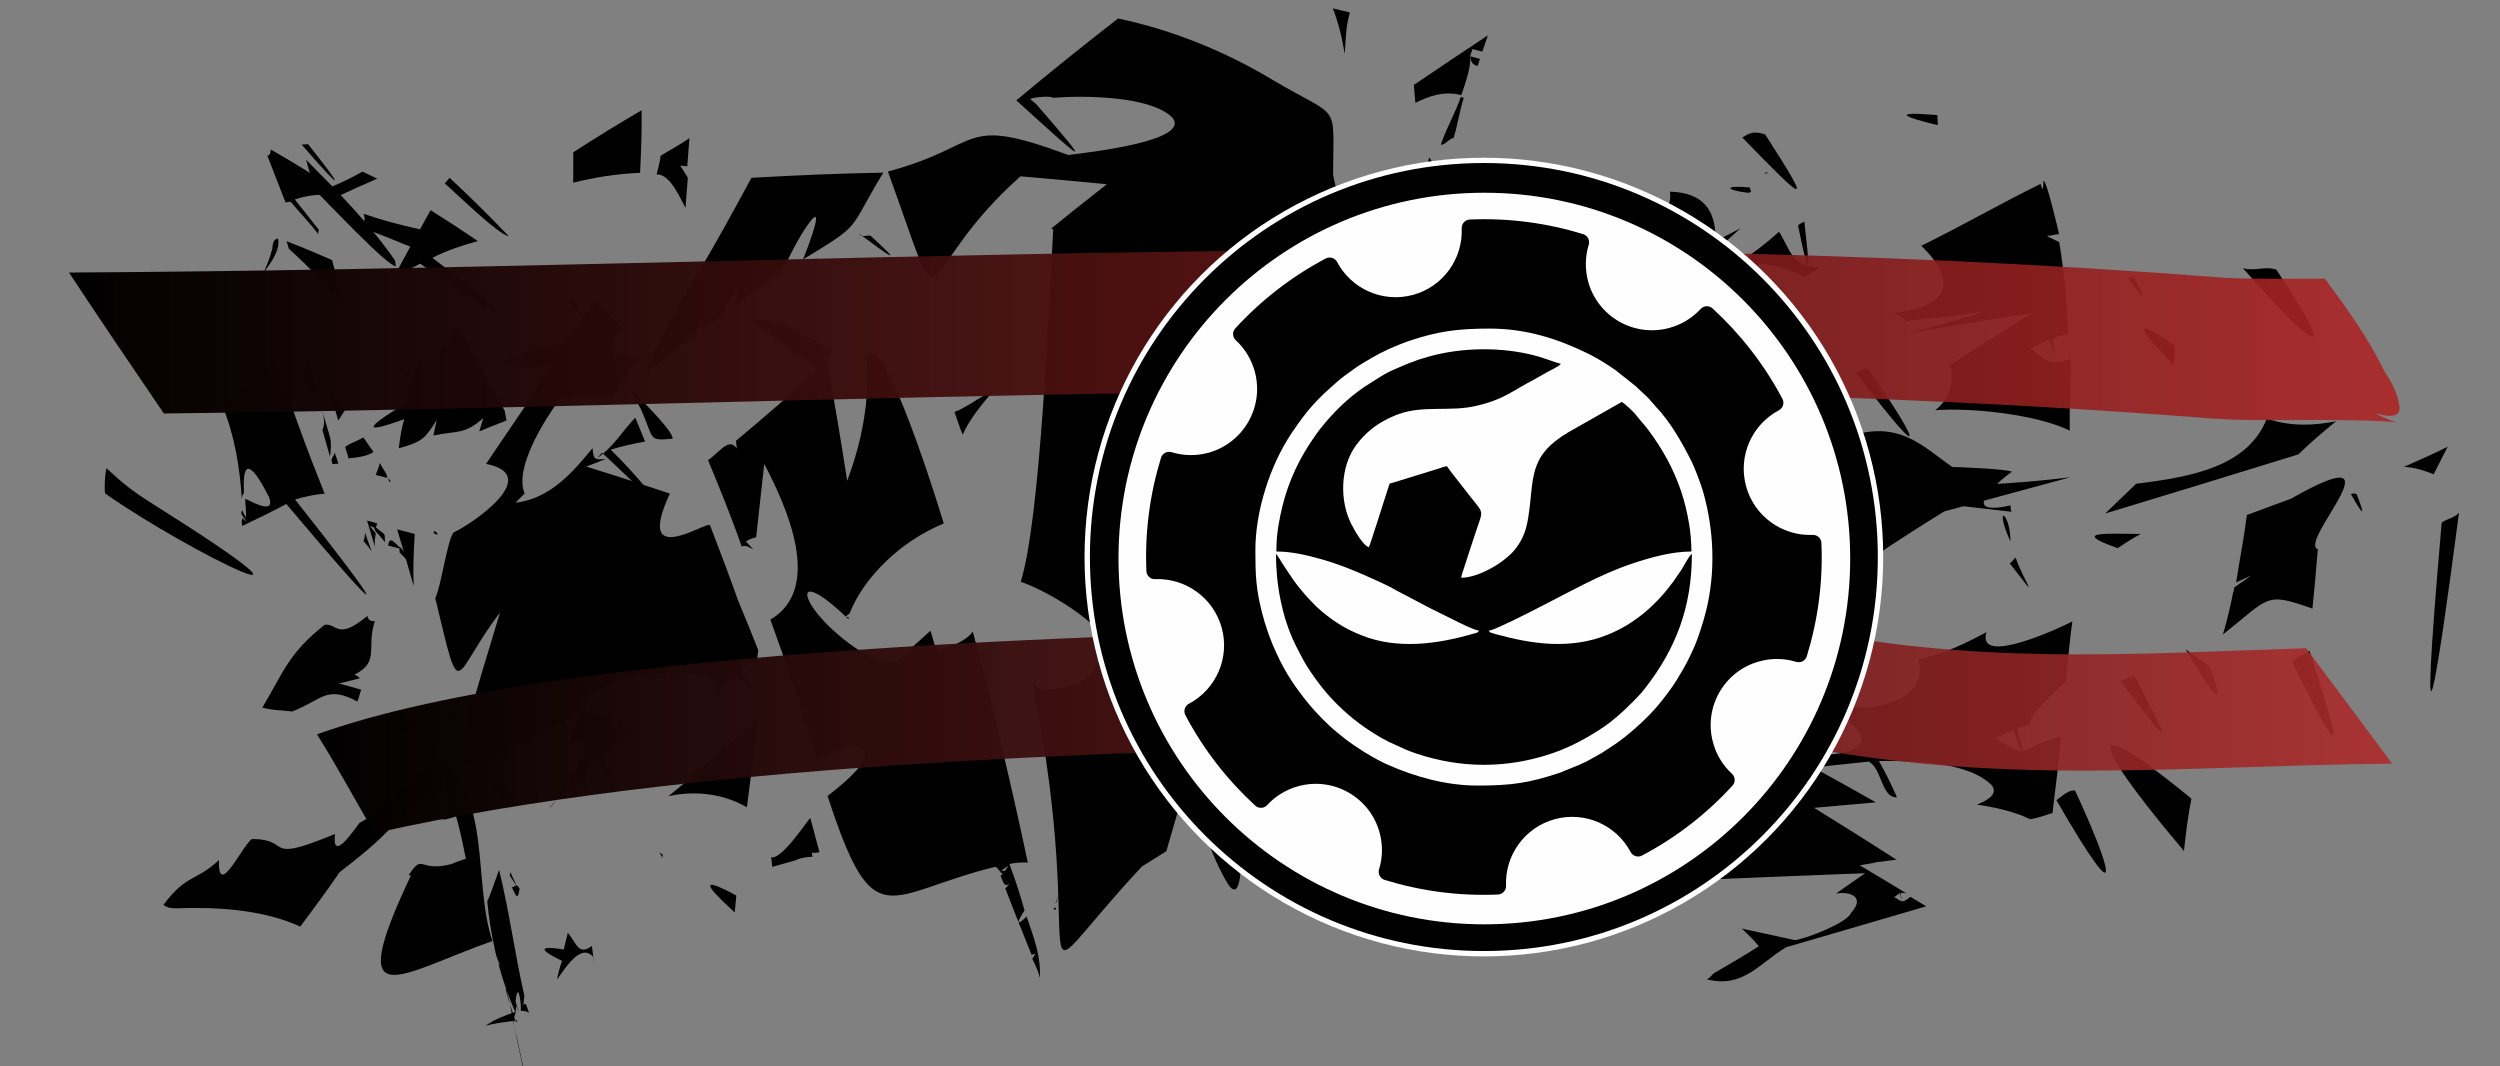<?xml version="1.0" encoding="UTF-8"?>
<!DOCTYPE svg PUBLIC "-//W3C//DTD SVG 1.1//EN" "http://www.w3.org/Graphics/SVG/1.1/DTD/svg11.dtd">
<!-- Creator: CorelDRAW X8 -->
<svg xmlns="http://www.w3.org/2000/svg" xml:space="preserve" width="265mm" height="113mm" version="1.1" style="shape-rendering:geometricPrecision; text-rendering:geometricPrecision; image-rendering:optimizeQuality; fill-rule:evenodd; clip-rule:evenodd"
viewBox="0 0 26500 11300"
 xmlns:xlink="http://www.w3.org/1999/xlink">
 <rect x="0" y="0" width="26500" height="11300" fill="#808080" stroke="none"/>
 <defs>
  <style type="text/css">
   <![CDATA[
    .str1 {stroke:#2B2A29;stroke-width:20}
    .str0 {stroke:#2B2A29;stroke-width:7.62}
    .fil7 {fill:none}
    .fil0 {fill:#FEFEFE}
    .fil1 {fill:#252423}
    .fil4 {fill:black}
    .fil5 {fill:white}
    .fil3 {fill:black}
    .fil2 {fill:#FEFEFE;fill-rule:nonzero}
    .fil6 {fill:black;fill-rule:nonzero}
    .fil9 {fill:url(#id2);fill-rule:nonzero}
    .fil8 {fill:url(#id3);fill-rule:nonzero}
   ]]>
  </style>
   <mask id="id0">
  <radialGradient id="id1" gradientUnits="userSpaceOnUse" cx="-1755.6" cy="-387.93" r="0" fx="-1755.6" fy="-387.93">
   <stop offset="0" style="stop-opacity:1; stop-color:white"/>
   <stop offset="0.549" style="stop-opacity:-127.502; stop-color:white"/>
   <stop offset="1" style="stop-opacity:0; stop-color:white"/>
  </radialGradient>
    <rect style="fill:url(#id1)" x="-1756" y="-388" width="29716" height="12896"/>
   </mask>
  <linearGradient id="id2" gradientUnits="userSpaceOnUse" x1="730.76" y1="3562.75" x2="25436.3" y2="3562.75">
   <stop offset="0" style="stop-opacity:1; stop-color:black"/>
   <stop offset="1" style="stop-opacity:0.898; stop-color:#AD2525"/>
  </linearGradient>
  <linearGradient id="id3" gradientUnits="userSpaceOnUse" x1="3359.76" y1="7663.86" x2="25356.9" y2="7663.86">
   <stop offset="0" style="stop-opacity:1; stop-color:black"/>
   <stop offset="1" style="stop-opacity:0.898; stop-color:#AD2B2B"/>
  </linearGradient>
 </defs>
<symbol id="protola" viewBox="3527 2287 19446 6726">
 <path class="fil0" d="M6672 3895c2016,1073 4294,1634 6579,1633 2284,0 4561,-562 6576,-1634 -215,24 -430,42 -646,56 -130,8 -248,-76 -289,-198 -44,-133 12,-280 138,-345l2 -1 2 -1c632,-306 1239,-664 1814,-1067l10 -7 10 -6c82,-47 181,-51 267,-9l4 2 4 2c72,38 125,105 146,184 131,466 247,937 346,1411 389,276 788,540 1194,791 90,51 145,145 144,249 -1,94 -46,181 -123,235 -320,225 -648,438 -982,640l400 687 -219 128c-2652,1549 -5728,2368 -8798,2368 -3070,1 -6149,-816 -8800,-2368l-219 -128 400 -687c-335,-202 -662,-415 -982,-640 -79,-55 -124,-145 -123,-241 1,-103 56,-196 146,-245 406,-251 804,-514 1194,-790 100,-473 215,-942 346,-1408 21,-80 75,-148 150,-186l11 -6 11 -4c91,-36 193,-26 272,31 573,402 1177,758 1806,1065 128,62 186,209 143,343 -39,124 -158,209 -289,201 -215,-13 -430,-32 -645,-55z"/>
 <path class="fil1" d="M4789 5628l890 -1481 358 -594c435,70 868,117 1295,143 15,1 27,-9 32,-25 5,-15 0,-31 -12,-37 -643,-313 -1258,-677 -1843,-1087 -8,-6 -18,-6 -30,-1 -10,5 -18,14 -20,25 -138,489 -259,988 -363,1493 -420,299 -853,587 -1298,861 -12,5 -17,15 -17,27 0,13 5,23 15,30 323,228 655,443 993,646zm16034 -1482l-358 -595c-438,70 -870,119 -1300,145 -15,1 -27,-10 -32,-25 -5,-15 0,-31 12,-37 645,-313 1263,-677 1849,-1088 10,-6 20,-7 30,-2 9,5 17,14 19,26 139,490 260,988 364,1493 417,300 850,588 1295,862 12,6 17,16 17,28 0,12 -5,22 -15,30 -324,227 -655,442 -993,645l-888 -1482 0 0z"/>
 <path class="fil1" d="M13251 8759c3023,5 6055,-806 8670,-2333l-1498 -2574c-2165,1264 -4663,1934 -7172,1930 -2511,4 -5009,-664 -7174,-1928l-1498 2572c2615,1530 5650,2339 8672,2333z"/>
 <path class="fil0" d="M20257 5468c72,-37 161,-10 201,63 37,72 5,161 -70,200 -76,37 -165,8 -202,-65 -35,-73 -3,-161 71,-198z"/>
 <path class="fil0" d="M6245 5469c74,37 104,125 69,198 -37,73 -126,102 -202,65 -75,-38 -104,-128 -67,-200 37,-72 126,-100 200,-63z"/>
 <path class="fil2 str0" d="M7219 6204l-194 494c-42,107 -45,181 -11,224 46,60 130,114 252,162l124 48 -18 46 -1386 -542 18 -46 122 48c136,53 244,68 321,45 41,-13 82,-68 119,-164l428 -1095c42,-106 47,-181 14,-223 -49,-61 -134,-115 -256,-163l-122 -48 18 -46 1186 464c289,113 511,218 667,315 154,96 274,204 360,323 86,119 108,229 69,330 -54,138 -185,216 -393,235 -208,18 -471,-35 -789,-159 -78,-31 -161,-67 -249,-108 -88,-41 -182,-88 -280,-140zm27 -72c81,41 153,77 217,106 63,30 118,54 163,72 166,64 320,86 466,66 146,-20 240,-83 281,-189 29,-73 27,-152 -6,-237 -32,-84 -95,-163 -187,-235 -93,-72 -206,-134 -338,-186 -82,-32 -188,-64 -321,-98l-275 701zm2505 444l-60 270c230,-137 446,-183 646,-138 91,20 162,51 215,94 53,43 76,83 67,121 -8,35 -35,59 -83,73 -49,14 -103,14 -162,1 -58,-13 -119,-43 -184,-89 -65,-47 -116,-74 -150,-82 -30,-6 -64,-5 -103,5 -82,19 -173,61 -271,125l-128 572c-15,67 -10,121 14,162 16,28 50,57 101,84 52,28 129,53 232,76l-11 48 -1171 -262 11 -48c116,26 204,36 264,29 45,-5 79,-20 102,-47 12,-13 26,-54 41,-124l104 -462c31,-139 45,-223 40,-252 -6,-29 -21,-53 -47,-72 -26,-18 -62,-33 -104,-42 -52,-12 -112,-18 -180,-20l-13 -53 726 8 104 23zm2020 330c354,33 631,129 832,290 171,136 249,282 235,438 -10,109 -71,215 -181,318 -111,102 -257,174 -438,214 -182,41 -380,51 -596,31 -352,-33 -625,-132 -819,-298 -163,-139 -238,-286 -224,-440 10,-111 74,-218 190,-319 116,-100 264,-169 443,-206 178,-36 364,-46 558,-28zm-87 80c-90,-8 -182,-2 -276,17 -93,20 -171,61 -233,126 -63,65 -100,153 -110,263 -16,177 37,336 160,477 123,141 296,222 517,243 164,15 303,-8 417,-69 113,-61 178,-178 194,-351 21,-216 -53,-395 -220,-535 -112,-96 -262,-153 -449,-171zm2068 -387l13 403 547 -18 3 91 -547 20 25 795c2,79 26,132 70,158 44,27 100,39 169,36 56,-1 110,-12 163,-33 52,-20 92,-48 119,-85l100 -3c-57,90 -139,158 -247,207 -109,47 -220,73 -337,77 -78,3 -155,-6 -231,-27 -76,-20 -132,-51 -169,-93 -37,-41 -58,-106 -61,-194l-26 -827 -372 11 -1 -42c94,-23 189,-59 286,-108 97,-50 183,-108 258,-174 38,-35 91,-99 159,-191l79 -3zm1796 205c353,-48 644,-17 877,93 197,94 306,219 328,374 15,108 -20,225 -105,350 -84,125 -210,228 -377,309 -168,80 -359,135 -574,165 -350,48 -639,13 -865,-104 -191,-99 -297,-225 -318,-378 -15,-111 22,-229 113,-354 90,-124 218,-225 384,-301 165,-76 344,-127 537,-154zm-66 98c-90,12 -178,39 -265,79 -86,40 -153,99 -199,176 -46,77 -62,171 -47,280 25,177 113,319 265,429 151,110 338,149 557,119 164,-23 294,-77 391,-162 97,-85 134,-214 110,-386 -29,-215 -142,-372 -336,-471 -131,-68 -290,-90 -476,-64zm1951 -1168l436 1568c21,74 45,120 71,138 28,18 64,28 111,28 45,1 127,-15 243,-48l13 48 -1106 308 -13 -48c104,-29 173,-54 207,-76 35,-21 60,-48 74,-79 14,-32 12,-84 -9,-157l-299 -1074c-36,-132 -65,-211 -84,-238 -20,-27 -45,-43 -73,-47 -28,-4 -63,0 -102,11 -42,11 -94,33 -156,65l-55 -36 631 -332 111 -31zm2298 1010c-185,182 -304,291 -355,329 -77,56 -163,103 -259,143 -150,62 -285,85 -404,72 -119,-14 -196,-65 -232,-152 -23,-56 -19,-113 12,-173 41,-83 132,-182 271,-297 141,-116 382,-286 725,-510l-18 -44c-46,-113 -112,-176 -198,-190 -86,-14 -194,6 -325,60 -99,40 -172,87 -219,139 -48,52 -65,97 -50,133l35 70c15,38 9,75 -20,111 -28,36 -74,67 -133,91 -59,24 -112,34 -158,27 -46,-6 -77,-28 -92,-65 -29,-71 13,-165 128,-282 114,-116 298,-226 549,-330 193,-79 358,-127 495,-144 103,-13 189,-1 255,35 43,24 88,91 133,200l158 384c44,108 75,173 93,193 18,22 38,32 59,34 22,0 45,-4 68,-14 26,-11 47,-23 64,-36 28,-25 80,-81 155,-170l28 70c-126,197 -270,329 -432,396 -78,32 -146,43 -203,34 -58,-9 -101,-47 -130,-114zm-33 -80l-177 -432c-220,148 -360,247 -422,296 -110,88 -184,163 -222,225 -38,62 -47,116 -28,163 25,59 79,94 164,105 84,12 171,-1 260,-38 120,-50 262,-156 425,-319z"/>
</symbol>
<symbol id="Logo" viewBox="6240 -1360 14020 14020">
 <path class="fil1 str0" d="M10441 346c-613,324 -1153,746 -1608,1241 -56,61 -52,156 9,212 158,145 278,335 338,557 169,627 -201,1272 -828,1442 -222,60 -446,52 -651,-11 -79,-24 -163,20 -188,99 -198,642 -289,1322 -260,2014 4,83 74,147 156,144 537,-23 1037,327 1183,867 146,540 -109,1095 -583,1346 -73,38 -101,130 -63,202 324,613 746,1153 1241,1608 61,56 156,52 212,-9 145,-158 335,-278 557,-338 627,-169 1272,201 1442,828 60,222 52,446 -11,651 -24,79 20,163 99,188 642,198 1322,290 2014,260 83,-3 147,-74 144,-156 -23,-537 327,-1037 867,-1183 540,-146 1095,109 1346,583 38,73 130,101 202,63 613,-324 1153,-746 1608,-1241 56,-61 52,-156 -9,-212 -158,-145 -278,-335 -338,-557 -169,-627 201,-1272 828,-1442 222,-60 446,-52 651,11 79,24 163,-20 188,-99 198,-642 290,-1322 260,-2014 -3,-83 -74,-147 -156,-144 -537,23 -1037,-327 -1183,-867 -146,-540 109,-1095 584,-1346 73,-39 101,-130 62,-203 -324,-612 -746,-1153 -1241,-1607 -61,-56 -156,-52 -212,9 -145,158 -335,278 -557,338 -627,169 -1272,-201 -1442,-828 -60,-222 -52,-446 11,-651 24,-79 -20,-163 -99,-188 -642,-198 -1322,-289 -2014,-260 -83,4 -147,74 -144,156 23,537 -327,1037 -867,1183 -540,146 -1095,-109 -1346,-583 -38,-73 -129,-101 -202,-63zm-1252 5181c0,445 10,677 117,1103 67,265 153,504 259,732 166,358 334,601 574,899 105,130 355,389 493,497 49,38 87,72 136,110 212,166 525,362 767,469 478,213 1038,373 1600,373 622,0 921,-47 1466,-228l354 -145c58,-29 107,-46 165,-81 53,-32 105,-54 158,-86 27,-16 51,-29 76,-44l229 -151c246,-168 582,-469 779,-712 94,-115 240,-305 315,-430 93,-159 143,-233 226,-401 14,-29 23,-56 39,-87 98,-194 204,-530 255,-736 173,-696 143,-1435 -53,-2120 -39,-136 -142,-416 -205,-539 -163,-324 -379,-709 -632,-969 -24,-25 -32,-42 -59,-68 -27,-26 -35,-42 -59,-68 -68,-74 -137,-128 -191,-181 -23,-24 -35,-38 -61,-58l-349 -277c-135,-93 -311,-206 -458,-279 -553,-274 -1122,-460 -1775,-460 -571,0 -928,47 -1445,223 -63,22 -116,44 -177,69 -268,107 -416,192 -655,335 -49,29 -105,68 -152,103 -98,73 -180,126 -279,212 -353,308 -522,481 -813,914 -386,576 -645,1392 -645,2081z"/>
 <path class="fil3" d="M9563 5501l0 51c271,0 541,64 796,135 275,77 539,181 796,296 161,73 385,167 531,256l617 323c143,71 278,139 418,209 85,43 356,179 440,186 -11,43 -75,48 -111,58 -632,184 -1343,278 -1972,27 -280,-112 -465,-228 -695,-414 -26,-21 -40,-40 -67,-60 -46,-36 -82,-79 -125,-121 -87,-87 -155,-170 -233,-266 -75,-92 -138,-189 -204,-287l-96 -149c-23,-35 -77,-132 -104,-151 0,545 110,1135 347,1617l122 235c28,51 53,97 83,145 91,141 188,278 294,409 202,249 462,488 726,671 139,96 279,186 432,262l320 146c60,24 111,43 173,64 795,264 1599,266 2392,2 330,-110 646,-281 926,-471 183,-123 348,-273 504,-428 79,-79 153,-155 222,-243 570,-720 851,-1470 851,-2409 -56,37 -149,226 -192,291l-149 215c-305,411 -676,738 -1159,932 -656,264 -1332,169 -1990,-14 -28,-7 -41,-11 -65,-19 -28,-11 -44,-12 -52,-42 59,-5 171,-63 221,-83l214 -100c421,-202 827,-427 1244,-635 284,-142 574,-276 877,-377 318,-105 689,-210 1042,-210 0,-161 -17,-342 -41,-484 -35,-209 -76,-387 -140,-580 -134,-402 -335,-762 -587,-1098 -71,-94 -145,-171 -217,-265 -49,-63 -185,-188 -251,-232l-951 539c-733,437 -600,830 -714,1530 -37,227 -103,379 -216,529 -187,251 -661,526 -972,526 3,-37 25,-103 37,-140l137 -422c33,-97 61,-182 94,-279 137,-412 140,-265 -210,-732 -91,-121 -231,-286 -312,-408 -47,4 -89,24 -133,37 -51,15 -86,28 -135,42l-544 168c-41,14 -92,29 -135,42 -84,25 -66,1 -94,85 -29,89 -56,177 -84,262 -35,105 -231,735 -264,803 -107,-28 -264,-317 -313,-414 -209,-414 -196,-1013 86,-1396 82,-112 168,-203 277,-290 134,-108 308,-203 487,-267 434,-156 911,-37 1365,-142 500,-115 639,-265 1036,-471l238 -135c56,-33 204,-96 236,-144 -143,-34 -291,-110 -579,-174 -585,-131 -1285,-109 -1858,73 -28,9 -50,17 -84,26 -29,9 -48,18 -81,29 -109,38 -216,87 -320,129 -100,41 -199,95 -290,150l-274 175c-303,205 -571,469 -794,755 -36,46 -65,87 -97,132 -260,369 -454,773 -564,1214 -55,223 -113,506 -113,776z"/>
 <path class="fil4 str1" d="M13258 -824c-3590,0 -6500,2911 -6500,6500 0,3590 2910,6500 6500,6500 3589,0 6500,-2910 6500,-6500 0,-3589 -2911,-6500 -6500,-6500zm-8 -526c-3866,0 -7000,3134 -7000,7000 0,3866 3134,7000 7000,7000 3866,0 7000,-3134 7000,-7000 0,-3866 -3134,-7000 -7000,-7000z"/>
</symbol>
 <g id="Layer_x0020_1">
  <path class="fil5" style="mask:url(#id0)" d="M13102 -388c-8206,0 -14858,2887 -14858,6448 0,3561 6652,6448 14858,6448 8206,0 14858,-2887 14858,-6448 0,-3561 -6652,-6448 -14858,-6448z"/>
  <g id="_2967317523232">
   <g>
    <g>
     <path class="fil6" d="M7085 8440c280,-63 580,-28 832,117 40,-311 80,-623 120,-934 -320,269 -625,553 -952,817z"/>
     <path class="fil6" d="M1129 4963c-20,87 -21,177 -17,266 900,634 2742,1520 511,115 -226,-143 -311,-211 -494,-381z"/>
     <line class="fil6" x1="16881" y1="2270" x2="16881" y2= "2270" />
     <path class="fil6" d="M14811 9247c11,-4 22,-8 34,-11 -7,-2 -27,13 -34,11z"/>
     <path class="fil6" d="M23425 7065c-85,-60 -172,-121 -258,-181 144,230 499,847 258,181z"/>
     <path class="fil6" d="M24480 6896c-69,61 -111,48 -181,126 649,1324 455,735 181,-126z"/>
     <path class="fil6" d="M22626 7163c-50,18 -100,36 -150,54 651,869 489,614 150,-54z"/>
     <path class="fil6" d="M14744 9270c0,0 -6,-2 -6,-2 7,27 29,88 30,113 0,-30 0,-85 -24,-111z"/>
     <path class="fil6" d="M24980 5238c-23,-8 -37,-10 -60,0 137,243 155,242 60,0z"/>
     <path class="fil6" d="M23774 2841c776,887 1038,1041 355,17 -116,-41 -243,22 -355,-17z"/>
     <path class="fil6" d="M22447 5810c78,-51 160,-107 246,-150 -337,-2 -769,-33 -246,150z"/>
     <path class="fil6" d="M24762 4465c-238,48 -491,58 -733,-29 -201,505 -774,616 -1386,692 -109,105 -219,210 -328,315 684,-207 1368,-416 2049,-627 117,-118 267,-242 398,-351z"/>
     <path class="fil6" d="M25797 5027c50,-97 99,-195 148,-292 -150,77 -309,144 -464,214 116,4 211,38 316,78z"/>
     <path class="fil6" d="M26065 5436c-62,60 -109,55 -183,103 -266,3057 -42,1627 183,-103z"/>
     <path class="fil6" d="M21798 8482c758,1313 577,714 198,-101 -64,-16 -157,72 -198,101z"/>
     <path class="fil6" d="M3265 1528c-22,1 -44,3 -67,5 476,549 440,462 67,-5z"/>
     <path class="fil6" d="M6785 1832c10,-220 20,-441 16,-663 -246,143 -488,292 -724,445 0,107 -1,215 -1,322 229,-56 464,-95 709,-104z"/>
     <path class="fil6" d="M4115 5066c3,13 6,26 9,40 6,-1 18,-2 18,-2 -9,-13 -18,-26 -27,-38z"/>
     <path class="fil6" d="M3081 2139c95,113 206,227 292,343 0,-6 -2,-41 10,-42 -85,-109 -171,-217 -258,-326 143,-49 306,-64 467,-37 134,-63 269,-124 407,-183 -52,-25 -105,-50 -157,-75 -103,59 -215,114 -328,161 -209,-138 -424,-270 -645,-396 2,21 -2,62 -35,66 65,165 129,330 192,495 18,-2 37,-4 55,-6z"/>
     <path class="fil6" d="M4323 4096c40,-1 81,-3 122,-4 -4,-27 -8,-54 -13,-81 -44,30 -102,45 -120,86 0,0 11,-1 11,-1z"/>
     <polygon class="fil6" points="18693,3711 18693,3711 "/>
     <path class="fil6" d="M4254 5812c-57,-33 -125,-154 -140,-29 40,10 80,21 120,31 0,14 1,27 2,41 228,247 120,91 18,-43z"/>
     <path class="fil6" d="M4743 7515c-5,28 -11,55 -15,83 8,13 16,26 24,39 14,-1 27,-1 41,-2 -6,-13 -13,-27 -19,-40 3,0 7,0 11,-1 -14,-28 -31,-48 -42,-79z"/>
     <path class="fil6" d="M4490 4314c-4,0 -7,0 -11,0 4,0 7,0 11,0z"/>
     <path class="fil6" d="M4924 7527c24,-41 51,-43 86,-3 -10,-40 -20,-80 -31,-120 -17,41 -37,82 -55,123z"/>
     <path class="fil6" d="M4286 4443c-31,96 -47,210 -59,309 256,-72 274,-102 403,-299 -13,54 -25,108 -36,163 265,-54 325,-7 529,-184 -15,47 -29,94 -43,141 95,-40 191,-78 288,-115 -3,-33 -14,-65 -17,-101 -160,-302 -330,-601 -510,-897 -72,114 -141,229 -207,345 -130,36 -153,-109 -263,208 -41,124 -15,277 -150,311 -409,255 -297,250 65,119z"/>
     <path class="fil6" d="M4264 4017c10,13 20,27 30,40 32,-70 67,-138 102,-207 -45,55 -89,111 -132,167z"/>
     <path class="fil6" d="M4096 5026c-23,-39 -46,-78 -70,-117 -10,43 -28,85 -44,126 41,10 82,21 124,31 -4,-13 -7,-27 -10,-40z"/>
     <path class="fil6" d="M3869 5645c0,10 -3,85 -18,86 0,0 -2,0 -3,0 2,1 3,1 4,2 34,37 58,71 87,111 -21,-66 -49,-132 -70,-199z"/>
     <path class="fil6" d="M4102 7639c177,101 167,165 405,125 5,-17 5,-24 4,-43 -4,-7 -34,-54 -37,-57 -331,-69 -292,-194 -372,-25z"/>
     <path class="fil6" d="M4715 1945c115,98 563,540 678,559 -201,-211 -410,-417 -627,-619 -17,20 -34,40 -51,60z"/>
     <path class="fil6" d="M3851 4636c-60,40 -142,58 -192,103 12,40 24,80 36,120 90,-11 196,-20 264,-68 -35,-52 -71,-103 -108,-155z"/>
     <path class="fil6" d="M3486 4118c33,113 67,226 100,340 23,-38 47,-75 71,-111 -56,-77 -113,-153 -171,-229z"/>
     <path class="fil6" d="M3524 4920c21,-2 42,-4 63,-6 -13,-40 -26,-80 -40,-120 -2,40 -28,43 -33,85 3,14 7,27 10,41z"/>
     <path class="fil6" d="M3520 2757c-159,-70 -319,-137 -482,-200 8,26 16,53 24,80 217,196 415,402 589,622 -44,-168 -87,-335 -131,-502z"/>
     <path class="fil6" d="M3392 4295c38,82 61,184 26,264 26,94 53,187 80,281 10,-64 16,-141 0,-206 -82,-272 -154,-547 -227,-821 4,33 -20,84 -67,87 24,80 47,160 71,240 70,45 94,90 117,155z"/>
     <path class="fil6" d="M7266 2204c9,-106 17,-213 25,-320 -26,-43 -53,-86 -80,-129 25,2 50,5 74,8 8,-100 16,-200 23,-300 -95,69 -205,124 -306,189 -5,62 -27,136 -42,197 146,-10 258,271 306,355z"/>
     <path class="fil6" d="M3336 2014c106,100 771,812 861,808 -3,-21 -7,-41 -10,-61 -263,-382 -602,-725 -943,-1068 31,107 61,214 92,321z"/>
     <path class="fil6" d="M4396 5660c-62,-17 -124,-33 -186,-49 60,200 118,400 175,601 -8,-185 0,-369 11,-552z"/>
     <path class="fil6" d="M18351 7218c-23,27 -46,74 -68,106 170,-98 322,-143 432,-287 -118,48 -257,120 -364,181z"/>
     <path class="fil6" d="M12790 8800c217,98 77,248 357,52 -144,-59 -212,-180 -357,-52z"/>
     <path class="fil6" d="M7024 9058c-12,-8 -24,-16 -36,-24 13,15 34,63 37,65 -5,-4 -2,-34 -1,-41z"/>
     <path class="fil6" d="M3097 7542c316,-122 361,-282 691,-106 18,-40 24,-84 41,-125 -79,-24 -158,-45 -237,-66 75,-17 149,-36 223,-56 -12,-12 -39,-37 -61,-36 278,-138 125,-283 219,-569 -50,4 -70,-17 -79,-55 -320,264 -315,79 -451,93 -381,297 -439,505 -662,878 112,32 205,27 316,42z"/>
     <path class="fil6" d="M3629 6998c21,-2 17,-26 19,-42 -36,22 -92,47 -19,42z"/>
     <path class="fil6" d="M6734 4427c-132,138 -236,314 -402,428 17,-19 33,-38 49,-56 153,138 301,290 454,425 6,0 8,-40 20,-39 -112,-143 -248,-286 -382,-419 117,-36 242,-63 365,-86 -34,-85 -69,-169 -104,-253z"/>
     <path class="fil6" d="M5944 3055c-3,0 -39,-2 -39,-2 0,0 36,2 39,2z"/>
     <path class="fil6" d="M677 8279c-79,-10 -159,-22 -238,-36 79,14 159,26 238,36z"/>
     <path class="fil6" d="M6567 4089c-114,-212 -237,-283 0,0z"/>
     <path class="fil6" d="M7683 6477c33,76 46,157 78,234 11,-80 21,-159 31,-239 -36,2 -73,3 -109,5z"/>
     <path class="fil6" d="M5508 9422c-41,-81 -57,-1 -85,-21 46,87 62,158 85,21z"/>
     <line class="fil6" x1="17939" y1="3313" x2="17939" y2= "3313" />
     <path class="fil6" d="M4564 2228c-38,67 -75,135 -112,203 -203,-45 -404,-97 -599,-165 26,63 5,89 -21,144 174,66 346,134 517,205 -60,109 -119,219 -177,329 92,-51 186,-100 281,-149 1287,873 938,552 130,-62 146,-75 315,-132 482,-178 -164,-112 -331,-221 -501,-327z"/>
     <path class="fil6" d="M2887 2635c-22,86 -54,170 -92,251 72,-88 182,-245 151,-358 -54,6 -57,74 -59,107z"/>
     <path class="fil6" d="M5165 9550c15,169 41,338 79,506 18,88 17,72 56,179 -12,-11 -20,-24 -22,-38 -4,-14 -8,-27 -11,-40 -42,-167 13,44 22,80 45,168 101,326 172,490 -122,42 -216,77 -314,146 101,-29 236,-43 344,-58 -14,2 -11,18 -21,21 -28,-66 -142,-430 -101,-339 45,141 64,328 105,483 -6,-20 -12,-40 -16,-60 42,188 81,376 118,564 -4,-27 -8,-54 -11,-81 -37,-182 -76,-363 -118,-544 -4,-44 2,-81 18,-122 8,-70 -5,-114 33,-1 -10,-41 -21,-81 -33,-121 24,-227 61,1 56,100 34,0 57,3 86,20 -16,-39 -29,-126 -59,-81 3,-33 6,-67 10,-101 -102,-444 -158,-887 -268,-1333 -10,28 -111,321 -125,330z"/>
     <line class="fil6" x1="20375" y1="4013" x2="20375" y2= "4013" />
     <line class="fil6" x1="20375" y1="4013" x2="20375" y2= "4013" />
     <path class="fil6" d="M1752 5501c30,28 49,46 0,0z"/>
     <path class="fil6" d="M2571 5412c-17,3 -12,30 -10,41 18,26 35,52 53,78 -15,-12 -30,-25 -45,-38 -8,37 -9,44 -1,82 158,-75 315,-151 467,-233 1180,1402 1052,1165 93,-47 96,-31 208,-53 313,-62 -191,-477 -366,-953 -519,-1436 -156,184 -373,343 -564,505 130,317 186,663 205,988 2,-15 6,-57 24,-63 -26,-426 112,-260 266,45 63,177 -147,66 -254,15 0,60 16,151 6,204 -6,-32 -28,-48 -34,-79z"/>
     <path class="fil6" d="M5435 9300c-11,-18 -24,-60 -24,-60 0,0 3,0 3,0 -4,13 -8,27 -11,40 55,84 103,168 32,20z"/>
     <path class="fil6" d="M5654 8357c-4,20 -8,40 -11,60 180,163 72,32 11,-60z"/>
     <path class="fil6" d="M5470 8413c-518,-305 -272,-62 -55,140 17,-47 36,-94 55,-140z"/>
     <path class="fil6" d="M5837 8325c0,0 -4,0 -4,0 18,37 17,40 4,0z"/>
     <path class="fil6" d="M4605 5629c-7,1 -8,16 -9,21 60,39 48,-2 9,-21z"/>
     <path class="fil6" d="M7130 4650c7,-87 -379,-452 -462,-551 45,84 90,169 133,254 132,301 67,323 329,297z"/>
     <path class="fil6" d="M5981 4769c5,1 7,1 0,0z"/>
     <path class="fil6" d="M6565 3666c-7,-1 -13,-1 -20,-2 36,37 71,74 106,111 -28,-37 -57,-73 -86,-109z"/>
     <path class="fil6" d="M4602 8000c6,-35 15,-71 26,-106 -3,0 -5,1 -8,1 15,-44 33,-87 54,-129 -106,-47 -100,-42 -107,94 22,81 36,159 48,241 -323,181 -352,378 -803,621 -59,73 -298,435 -261,118 -782,324 -438,52 -883,54 -112,91 -360,638 -347,223 -254,234 -340,143 -589,475 42,31 84,38 137,36 427,-16 922,13 1314,194 142,-191 284,-382 417,-577 182,-139 360,-283 515,-441 2,-230 49,-169 135,-317 -7,42 -15,83 -22,125 -112,10 -96,25 -4,41 -8,35 -22,71 -36,105 190,-191 208,-285 512,-395 -8,-82 -6,-169 0,-250 11,95 24,190 40,285 -3,-14 -6,-27 -9,-40 16,92 34,183 55,275 -36,20 -64,37 -95,61 35,-10 70,-19 107,-28 7,-256 137,425 140,437 -54,18 -103,34 -153,56 -353,93 -295,-126 -454,120 9,0 26,-2 26,-2 -729,1540 -115,1040 863,698 -216,-640 10,-1572 -618,-1975z"/>
     <path class="fil6" d="M3985 5591c4,-15 9,-29 13,-43 -36,-10 -71,-20 -107,-30 28,94 55,187 83,280 -6,-67 1,-85 9,-145 -45,-62 -97,-96 -18,-60 6,13 11,26 16,39 34,37 69,75 99,114 -2,-34 3,-47 -6,-82 -27,-30 -61,-44 -89,-73z"/>
     <path class="fil6" d="M18742 1833c-8,-3 -23,-7 -23,-7 0,0 -15,16 -15,16 13,-3 25,-6 38,-9z"/>
     <path class="fil6" d="M13161 8128c9,-11 17,-23 26,-35 -46,15 -85,20 -26,35z"/>
     <path class="fil6" d="M13076 7546c47,79 22,-44 19,-58 -6,20 -12,39 -19,58z"/>
     <path class="fil6" d="M9227 2498c-42,-7 -96,24 -118,-20 308,232 495,362 118,20z"/>
     <path class="fil6" d="M10818 1869c305,26 609,54 914,84 -199,156 -396,313 -591,471 7,2 23,5 23,5 -46,830 -136,3069 -344,3738 273,93 769,391 886,609 285,-362 154,-217 140,-50 -335,408 -176,542 -826,594 -26,-34 -53,-67 -79,-100 650,3195 -249,3480 1163,1965 86,-54 172,-108 259,-162 71,-245 142,-489 213,-734 123,322 259,790 441,1082 150,228 138,-293 138,-309 443,117 1940,-1078 855,-1062 -9,26 -18,51 -27,76 352,209 204,407 -200,446 -60,137 -120,273 -180,410 -5,-138 0,-278 7,-415 -68,0 -243,12 -299,-13 -79,-53 -89,-409 -98,-487 58,-7 216,-37 271,-21 69,36 105,353 119,415 -8,-148 -15,-295 -24,-443 14,4 27,7 41,11 5,-103 16,-204 23,-306 -18,6 -38,12 -56,19 -1962,643 -486,-157 186,-546 280,-165 568,-329 837,-504 446,-151 894,-297 1345,-440 -244,168 -486,336 -727,506 -822,-49 -981,-17 -146,126 -216,137 -435,271 -653,404 234,116 362,275 314,484 88,10 176,21 265,32 220,-153 439,-306 657,-462 336,-106 674,-210 1013,-312 -9,-17 -17,-33 -26,-50 48,7 96,15 144,22 -6,-5 6,-33 8,-40 164,28 479,-120 635,-166 -125,81 -250,162 -375,244 26,72 -46,55 -127,88 -161,120 -321,241 -480,362 -1062,-87 -1289,-61 -196,131 -259,164 -524,324 -789,483 66,317 -1163,678 -1612,1031 890,-110 488,161 1227,-429 219,-105 440,-209 661,-312 -31,-16 -62,-32 -93,-48 340,-150 157,-2 258,-30 -10,12 -19,23 -29,34 198,337 44,-31 5,-125 143,-32 600,-101 360,128 -395,261 -371,58 -441,59 -109,108 -218,216 -327,324 -490,25 -651,59 -90,100 -73,54 -143,111 -212,169 156,24 853,85 971,55 -30,33 -61,66 -91,99 45,13 85,25 117,56 143,-73 556,-211 732,-156 265,-190 418,-159 279,-421 1569,-308 1658,-1010 2040,-1153 104,-141 234,-246 360,-371 -73,-138 -146,-275 -221,-412 -168,-10 -855,719 -1150,757 -168,-40 681,-796 772,-878 29,-12 57,-25 85,-37 445,-379 1015,-751 1536,-1073 445,-121 891,-242 1337,-362 -300,37 -605,63 -911,77 -504,-184 -705,-662 -1294,-548 -340,146 -804,355 -1191,410 -245,116 -481,246 -719,370 362,69 748,245 866,541 108,560 -850,633 -1388,629 -138,33 -291,57 -440,57 -173,-277 -350,-553 -530,-827 35,-4 70,-8 106,-11 -216,-230 -820,286 -296,-295 -43,-33 -85,-66 -128,-99 1514,-332 461,416 2409,-782 150,-169 351,-323 537,-468 -112,-129 -575,-705 -766,-696 -300,-153 413,-1362 -501,-1385 49,259 -281,354 -555,364 -127,118 -254,235 -380,353 -553,18 -696,50 -94,99 -223,200 -762,683 -1072,748 -197,-15 653,-789 734,-863 235,-109 471,-217 708,-324 -329,33 -185,-220 -361,-289 -288,31 -575,64 -861,98 -75,167 -150,335 -224,502 -25,-157 -30,-330 -31,-487 -44,14 -89,24 -134,36 -562,120 -1223,191 -1299,-424 1,-785 87,-566 -648,-1002 -488,-293 -1045,-523 -1631,-647 -366,284 -727,574 -1079,868 730,661 844,770 213,42 -21,-18 -41,-36 -62,-53 -27,-15 213,-44 235,-16 325,-26 1021,-22 1262,203 232,254 -895,377 -1097,403 -1164,-430 -875,-101 -1912,175 659,1819 225,1093 1406,51z"/>
     <path class="fil6" d="M16049 5266c50,21 100,43 150,64 -28,-108 -54,-236 -94,-341 -177,-4 -91,-1 7,2 -44,43 -86,87 -128,131 36,31 47,104 65,144z"/>
     <path class="fil6" d="M18710 1424c-110,-33 -155,-23 -241,34 695,716 747,753 241,-34z"/>
     <path class="fil6" d="M15661 6014c-21,-6 -42,-12 -63,-18 114,93 150,154 63,18z"/>
     <path class="fil6" d="M21899 7228c19,-214 38,-428 68,-641 -111,59 -1021,487 -911,114 -215,116 -465,238 -726,289 125,390 -375,545 -730,503 -31,-74 -61,-147 -92,-221 -79,78 -173,142 -265,211 403,95 877,530 -35,520 5,227 51,-164 -377,89 0,1 25,-11 27,-12 -231,152 -462,304 -692,456 6,2 13,4 19,6 -93,57 -171,110 -258,173 523,293 304,633 -294,711 -2,27 -118,88 -145,102 171,64 183,156 361,31 -70,38 -114,-31 -177,-57 41,-22 82,-44 123,-67 115,147 100,121 19,6 61,-20 185,-57 249,-26 53,-30 109,-63 158,-97 517,-22 1033,-42 1550,-62 -103,72 -207,144 -310,216 166,-28 308,45 161,203 -41,106 -451,265 -593,291 -189,-41 -378,-82 -566,-123 63,58 128,123 181,187 -156,100 -319,195 -481,289 -17,20 -43,49 -70,62 383,98 556,-170 839,-340 495,-145 991,-289 1486,-434 -56,-34 -112,-68 -168,-101 -99,85 -102,36 -172,4 20,-14 41,-28 61,-43 32,128 24,86 6,2 19,-6 41,-6 62,0 -164,-100 -329,-199 -494,-297 56,-9 111,-19 167,-28 -2,-1 -4,-2 -6,-3 76,-9 153,-19 229,-28 -289,-186 -580,-369 -874,-550 219,-20 437,-39 656,-58 -220,-125 -441,-248 -664,-370 195,-21 391,-41 586,-62 144,69 131,384 301,379 -56,-130 -120,-258 -191,-385 361,-6 953,6 1200,261 66,100 -70,163 -161,201 178,25 406,75 561,154 65,-5 176,-46 240,-65 29,-269 70,-537 88,-808 -492,106 -268,281 -698,14 64,-28 129,-56 194,-83 150,416 96,183 41,-29 44,-1 96,-23 131,-40 18,-117 287,-360 386,-444z"/>
     <path class="fil6" d="M21311 5741c-2,-322 -184,-409 0,0z"/>
     <path class="fil6" d="M18894 6713c-18,36 -37,73 -55,109 174,-88 464,-227 55,-109z"/>
     <path class="fil6" d="M20380 6154c0,0 6,2 6,2 -2,0 -4,-1 -6,-2z"/>
     <path class="fil6" d="M14254 573c13,-164 8,-277 55,-441 -60,-15 -120,-29 -181,-43 60,151 102,329 126,484z"/>
     <path class="fil6" d="M15407 1465c46,-145 63,-285 109,-429 0,0 -32,-8 -32,-8 -58,172 -154,333 -211,505 39,11 103,-77 134,-68z"/>
     <path class="fil6" d="M15151 1668c-11,32 -21,64 -32,96 35,45 124,212 155,227 -8,-117 -55,-216 -123,-323z"/>
     <path class="fil6" d="M20541 1327c-2,-36 -4,-72 -5,-107 -521,-44 -336,25 5,107z"/>
     <path class="fil6" d="M19126 2348c-18,17 -37,11 -67,43 149,731 116,386 67,-43z"/>
     <path class="fil6" d="M18533 2044c14,4 22,-15 29,-12 -5,-16 -10,-31 -15,-47 3,1 5,2 8,2 -307,-27 -253,31 -22,57z"/>
     <path class="fil6" d="M19130 2939c52,-33 104,-66 156,-100 -295,-13 -304,-183 -428,-383 -129,117 -282,237 -439,332 208,1 107,49 228,68 -6,-20 -6,-65 -6,-65 173,15 344,66 489,148z"/>
     <path class="fil6" d="M18384 3366c-90,-48 -160,-27 -71,-126 -21,-105 -43,-209 -64,-314 -29,12 -32,98 -74,126 50,137 57,261 106,389 32,-27 71,-47 103,-75z"/>
     <path class="fil6" d="M18020 2817c142,-134 284,-268 430,-398 -313,161 -632,342 -970,471 180,-25 360,-49 540,-73z"/>
     <path class="fil6" d="M18025 6166c15,1 25,-25 29,-34 -32,10 -78,18 -29,34z"/>
     <path class="fil6" d="M21327 4999c-305,-100 -5057,-140 -3,426 -10,-4 -12,-61 -13,-68 -551,122 -159,-232 16,-358z"/>
     <path class="fil6" d="M19674 3953c865,1138 604,626 123,-46 -47,13 -83,20 -123,46z"/>
     <path class="fil6" d="M15583 597c-29,-8 -31,-9 0,0z"/>
     <path class="fil6" d="M15662 700c9,-25 17,-51 26,-76 -35,-9 -70,-18 -105,-27 9,-26 17,-51 25,-77 35,9 70,18 105,27 20,-57 39,-114 58,-172 -263,174 -525,349 -784,525 5,64 11,127 16,191 141,-73 306,-130 487,-83 37,-112 106,-294 93,-411 10,48 15,86 79,103z"/>
     <path class="fil6" d="M22613 2935c-21,13 -39,8 -63,0 184,271 212,253 63,0z"/>
     <path class="fil6" d="M21630 1949c-425,209 -832,444 -1264,656 392,384 296,648 -291,712 54,20 100,53 140,87 -13,-4 -33,3 -44,7 346,-60 562,-42 920,-129 -939,320 -1549,340 442,39 -288,182 -575,364 -862,547 49,171 -3,363 -158,480 388,-29 1082,46 1426,217 -1,-255 4,-510 13,-764 -247,98 -249,-1 -435,-102 68,-35 136,-69 204,-103 184,455 19,98 42,-7 50,-21 104,-40 158,-55 -9,-321 -40,-645 -93,-967 -44,-22 -88,-43 -131,-65 43,-7 86,-14 129,-21 -10,-45 -133,-577 -165,-564 -3,46 -1,145 -31,32z"/>
     <path class="fil6" d="M21365 5909c-20,21 -40,43 -60,65 352,455 150,197 60,-65z"/>
     <line class="fil6" x1="14297" y1="2551" x2="14297" y2= "2551" />
     <path class="fil6" d="M24287 5285c-157,58 -313,116 -470,174 -30,240 -77,475 -114,714 53,-24 106,-48 159,-72 -61,43 -121,86 -182,128 0,15 -1,29 -2,43 -1,-1 -3,-1 -5,-2 -29,154 -66,306 -110,456 503,-400 444,-452 949,-275 21,-209 40,-419 57,-629 -218,-81 941,-1232 -282,-537z"/>
     <path class="fil6" d="M23150 9021c20,-187 42,-371 79,-556 -1614,-1316 -536,14 -79,556z"/>
     <path class="fil6" d="M23039 3872c7,-61 22,-148 11,-210 -622,-429 -185,18 -11,210z"/>
     <path class="fil6" d="M16823 8877c-23,-121 -16,-281 -30,-410 -35,16 -39,16 -63,44 13,66 32,334 93,366z"/>
     <path class="fil6" d="M16570 8631c-9,-10 -17,-19 -26,-29 12,28 33,97 26,29z"/>
     <path class="fil6" d="M14092 9086c-23,15 -45,30 -67,44 4,9 8,17 13,25 251,293 157,99 54,-69z"/>
     <path class="fil6" d="M17095 7969c30,-27 65,-47 92,-77 -162,-2 -420,12 -92,77z"/>
     <path class="fil6" d="M13841 8913c79,81 112,211 224,166 -89,-165 -85,-270 -224,-166z"/>
     <path class="fil6" d="M6550 7594c-15,-2 -30,17 -45,16 22,22 43,44 65,66 184,191 29,-9 -20,-82z"/>
     <path class="fil6" d="M7419 3433c17,2 5,53 1,60 73,-45 147,-90 221,-134 48,-90 261,-533 146,-123 161,-115 326,-227 492,-337 84,-170 207,-431 332,-579 126,-131 -90,409 -99,430 642,-392 462,-279 851,-920 -467,9 -934,27 -1398,55 -181,337 -365,670 -560,1001 -214,362 -415,732 -602,1105 183,-152 371,-300 564,-443 13,-56 29,-69 52,-115z"/>
     <path class="fil6" d="M10934 10120c14,-3 29,-7 43,-10 -12,18 -23,35 -35,53 30,61 70,142 81,205 11,-235 -62,-424 -141,-652 -141,137 -74,11 -22,-66 -46,-164 -98,-328 -160,-490 56,-18 134,-20 195,-17 -174,-818 -367,-1634 -583,-2448 -137,193 -680,293 -957,342 -858,-427 -1095,-1186 -361,-473 0,0 3,-20 3,-20 -12,-2 -25,-5 -38,-7 15,-11 31,-22 46,-33 150,-383 540,-768 999,-955 -7,-25 -661,-2184 -818,-1738 35,440 -52,875 -206,1286 -66,-432 -139,-863 -218,-1295 23,-30 47,-60 72,-90 -193,-87 -696,-402 -855,-309 200,169 476,354 702,508 -286,258 -583,513 -880,762 3,27 6,55 10,82 -86,-125 -181,39 -306,122 126,305 251,609 357,917 68,-43 210,125 45,-54 30,-21 68,-36 108,-45 29,-259 57,-518 86,-777 236,449 630,1318 65,1650 178,497 351,980 490,1482 91,-49 374,-186 492,-114 128,117 -284,431 -376,501 496,1519 610,1037 1779,751 72,37 -2,81 137,-10 -11,18 -23,36 -35,54 -66,-13 -64,4 -23,35 -7,0 -21,12 -24,16 26,54 32,131 98,83 -16,17 -32,34 -48,51 90,236 185,469 278,703z"/>
     <path class="fil6" d="M11169 9640c7,1 13,3 19,4 2,-6 4,-13 6,-19 -6,-2 -13,-3 -19,-5 -2,7 -4,13 -6,20z"/>
     <path class="fil6" d="M7820 6355c74,179 147,358 218,538 -5,33 -10,66 -14,99 -59,39 -119,78 -179,115 50,69 100,137 149,205 -219,-167 -148,-210 -400,23 65,-326 -667,-182 -882,-168 13,-73 -124,32 -142,46 0,0 5,0 5,0 0,0 -21,-2 -21,-2 4,1 7,1 11,1 -47,16 -93,32 -138,48 1,0 3,0 5,1 -79,46 -157,93 -232,141 3,1 6,1 9,1 -37,24 -73,48 -108,73 142,51 285,103 427,156 -15,0 -29,10 -40,17 -5,-16 54,96 -5,-1 -13,19 -27,38 -41,57 179,11 62,-52 285,8 -1458,1281 -764,897 -543,272 135,-436 -340,242 -20,-444 -1481,807 -1480,995 -864,-1048 -515,673 -404,1021 -686,-152 66,-141 126,-613 194,-697 182,-82 962,-605 344,-727 240,-354 479,-707 721,-1061 -162,23 -417,86 -558,-24 165,-84 471,-148 664,-191 104,-148 212,-295 323,-440 96,88 190,176 284,265 -289,475 85,212 168,339 -69,124 -186,269 -267,398 -184,4 -367,11 -549,20 -167,230 -490,737 -377,1008 -32,32 -64,64 -96,97 377,-40 631,-353 816,-578 10,117 18,130 146,113 -72,27 -143,55 -214,83 298,91 594,187 888,286 -383,820 391,287 425,335 102,262 200,524 294,788z"/>
     <path class="fil6" d="M6116 3228c-29,-47 -57,-111 -105,-48 74,86 148,171 221,257 -38,-70 -77,-140 -116,-209z"/>
     <path class="fil6" d="M7959 8057c37,52 15,32 3,-20 -1,6 -2,13 -3,20z"/>
     <path class="fil6" d="M17489 2491c0,0 0,0 0,0l0 0c0,0 0,0 0,0z"/>
     <path class="fil6" d="M10441 4185c-102,60 -209,137 -323,182 29,80 52,163 87,241 62,-150 213,-339 328,-466 -31,14 -62,29 -92,43z"/>
     <path class="fil6" d="M11186 9582c4,-6 8,-12 12,-18 10,-32 19,-64 29,-96 -14,38 -27,76 -41,114z"/>
     <path class="fil6" d="M11956 9045c-30,-49 -60,-97 -90,-146 -5,61 -3,123 -7,184 32,-12 64,-25 97,-38z"/>
     <path class="fil6" d="M8589 8669c-56,66 -308,448 -414,417 4,34 7,69 11,103 88,-26 177,-51 266,-76 -2,0 -4,-1 -6,-1 50,-20 114,-29 171,-31 -11,-5 -10,-33 -10,-42 26,4 55,0 79,-7 -32,-121 -65,-242 -97,-363z"/>
     <path class="fil6" d="M6292 10149c0,9 -2,61 -2,61 1,-63 -7,-120 -16,-183 -139,104 -159,-20 -255,-140 -15,59 -29,118 -43,178 -337,-56 -194,37 -18,120 -24,63 -41,132 -54,198 62,-78 250,-411 388,-234z"/>
     <path class="fil6" d="M7788 9672c6,-60 11,-120 17,-179 -517,-281 -182,26 -17,179z"/>
     <path class="fil6" d="M11399 8807c-72,20 -100,12 -160,24 48,11 96,23 143,34 6,-19 12,-39 17,-58z"/>
     <path class="fil6" d="M9474 7039c159,0 409,27 532,125 -47,-159 -95,-319 -143,-478 -69,61 -137,123 -205,184 7,2 20,4 20,4 -69,55 -137,110 -204,165z"/>
     <path class="fil6" d="M6377 8041c-5,13 -10,26 -16,39 166,261 77,70 16,-39z"/>
     <path class="fil6" d="M6215 8350c-3,13 -6,27 -9,40 106,89 24,-1 9,-40z"/>
    </g>
   </g>
  </g>
  <path class="fil7" d="M24342 9683c-4713,-1906 -15787,-5489 -20774,-4829 -152,20 -2509,162 -2558,154"/>
  <g id="_2967317521344">
   <path class="fil8" d="M25357 8095c-2293,21 -4195,253 -6506,-232 -1393,-285 -2447,-24 -3817,25 -3399,90 -7752,197 -11063,944 -204,-346 -401,-716 -611,-1048 2653,-954 8713,-1054 11664,-1134 1434,-52 2469,-313 3939,-12 1942,414 3545,297 5481,233 305,407 610,813 913,1224z"/>
  </g>
  <path class="fil7" d="M3475 8374c1384,-692 9753,-1069 11554,-1105 1358,-28 2436,-356 3878,-18 2273,531 4200,225 6450,225"/>
  <g id="_2967317519872">
   <path class="fil9" d="M25178 4380c108,64 237,99 224,97 -51,-7 -106,-9 -158,-12 -201,-10 -402,-12 -603,-13 -383,-2 -815,11 -1193,-16 -7402,-581 -14332,-138 -21711,-53 -339,-496 -675,-994 -1006,-1494 7780,-44 15060,-552 22872,57 343,15 697,6 1041,8 1,1 7,9 7,9 235,319 453,621 625,974 74,113 136,222 155,354 40,157 -155,121 -253,89z"/>
  </g>
  <path class="fil7" d="M731 3638c7577,0 15226,-631 22795,53 323,29 1960,-23 2111,75"/>
  <g id="transparent_background.cdr">
   <circle class="fil0" cx="15729" cy="5905" r="4233"/>
   <path class="fil4" d="M14053 2740c-365,193 -688,445 -959,741 -33,36 -31,93 6,126 94,87 165,200 201,332 101,374 -120,759 -494,861 -132,35 -266,31 -388,-7 -47,-14 -97,12 -112,59 -118,383 -173,789 -155,1202 2,49 44,88 93,85 320,-13 618,196 706,518 87,322 -65,653 -349,803 -43,23 -60,77 -37,121 193,365 445,687 741,959 36,33 93,30 126,-6 86,-94 200,-165 332,-201 374,-101 759,120 860,493 36,133 32,267 -6,389 -14,47 12,97 59,112 383,118 789,173 1202,155 49,-2 87,-44 85,-93 -13,-320 195,-618 518,-706 322,-87 653,65 803,349 23,43 77,60 120,37 366,-193 688,-445 959,-741 34,-36 31,-93 -5,-126 -94,-86 -166,-200 -201,-332 -102,-374 119,-759 493,-860 133,-36 267,-32 389,6 47,14 97,-12 112,-59 118,-383 173,-789 155,-1202 -2,-49 -44,-87 -93,-85 -320,13 -619,-195 -706,-518 -87,-322 65,-653 348,-803 44,-23 61,-77 38,-121 -193,-365 -445,-687 -741,-959 -36,-33 -93,-30 -126,6 -87,94 -200,165 -332,201 -374,102 -759,-119 -861,-493 -35,-133 -31,-267 7,-389 14,-47 -12,-97 -59,-112 -383,-118 -789,-173 -1202,-155 -49,2 -88,44 -86,93 14,320 -195,619 -517,706 -322,87 -653,-65 -803,-348 -23,-44 -77,-61 -121,-38zm-746 3091c0,266 6,404 69,658 40,158 92,301 155,437 99,214 199,359 342,536 63,78 212,232 295,297 29,22 51,43 80,65 127,99 314,216 458,280 285,127 619,223 955,223 371,0 549,-29 874,-136l212 -87c34,-17 63,-27 98,-48 32,-19 63,-33 94,-52 16,-9 31,-17 45,-26l137 -90c147,-100 347,-280 465,-424 56,-69 143,-182 188,-257 56,-95 85,-139 134,-239 9,-17 14,-34 24,-52 59,-116 122,-317 152,-439 103,-415 85,-856 -31,-1265 -24,-81 -86,-248 -123,-322 -97,-193 -226,-422 -377,-578 -14,-15 -19,-25 -35,-40 -16,-16 -21,-25 -35,-41 -41,-44 -82,-76 -114,-108 -14,-14 -21,-23 -36,-34l-209 -166c-80,-55 -185,-122 -273,-166 -330,-164 -670,-274 -1059,-274 -341,0 -553,28 -862,133 -38,13 -69,26 -106,40 -160,64 -248,115 -391,201 -29,17 -62,40 -90,61 -59,43 -108,75 -166,126 -211,184 -312,288 -485,546 -231,343 -385,830 -385,1241z"/>
   <path class="fil4" d="M13530 5816l0 30c161,0 322,38 474,81 165,46 322,108 475,176 97,44 230,100 317,153l368 193c85,42 166,83 250,124 51,26 212,107 262,111 -6,26 -45,29 -66,35 -377,110 -801,166 -1176,16 -168,-67 -278,-136 -415,-247 -16,-12 -24,-24 -40,-36 -27,-21 -49,-47 -74,-72 -52,-52 -93,-101 -140,-159 -44,-55 -82,-113 -121,-171l-58 -89c-13,-21 -46,-78 -61,-90 0,325 65,677 207,965l72 140c17,30 32,58 50,86 54,85 112,167 175,244 121,149 276,292 433,401 83,57 167,111 258,156l191 87c36,14 66,26 103,38 474,158 954,159 1427,1 197,-65 385,-167 553,-280 109,-74 207,-163 300,-256 47,-47 92,-92 133,-144 340,-430 507,-878 507,-1438 -33,22 -88,135 -114,174l-89 128c-182,245 -404,440 -692,556 -391,157 -794,101 -1187,-8 -16,-5 -24,-7 -39,-12 -17,-6 -26,-7 -31,-25 36,-3 102,-37 132,-49l128 -60c251,-121 493,-254 742,-379 170,-85 342,-164 523,-224 190,-63 411,-126 622,-126 0,-96 -10,-204 -24,-289 -21,-124 -46,-231 -84,-346 -80,-240 -200,-454 -350,-655 -42,-56 -87,-102 -130,-158 -29,-37 -110,-112 -149,-138l-568 322c-437,260 -358,494 -426,912 -22,136 -61,226 -128,316 -112,149 -395,314 -581,314 2,-23 15,-62 23,-84l82 -252c19,-57 36,-108 55,-166 82,-246 84,-159 -125,-437 -54,-72 -138,-171 -186,-243 -28,2 -53,14 -79,22 -31,9 -51,16 -81,25l-324 100c-25,8 -55,17 -81,25 -50,15 -40,1 -56,51 -17,53 -33,105 -50,156 -21,63 -138,439 -157,479 -64,-17 -158,-189 -187,-247 -125,-247 -117,-604 51,-833 49,-66 100,-121 165,-173 80,-64 184,-121 291,-159 259,-93 543,-22 814,-85 298,-68 381,-158 618,-280l142 -81c34,-20 122,-57 141,-86 -85,-20 -174,-66 -345,-104 -349,-78 -767,-65 -1109,44 -17,5 -30,10 -50,15 -18,5 -29,11 -48,18 -66,22 -129,51 -191,77 -60,24 -119,56 -173,89l-164 104c-180,122 -340,280 -474,451 -21,27 -38,51 -57,79 -156,220 -271,461 -337,724 -33,133 -67,301 -67,463z"/>
   <path class="fil4" d="M15734 2043c-2142,0 -3878,1736 -3878,3877 0,2142 1736,3878 3878,3878 2141,0 3878,-1736 3878,-3878 0,-2141 -1737,-3877 -3878,-3877zm-5 -315c-2306,0 -4176,1870 -4176,4177 0,2306 1870,4176 4176,4176 2307,0 4176,-1870 4176,-4176 0,-2307 -1869,-4177 -4176,-4177z"/>
  </g>
 </g>
</svg>
